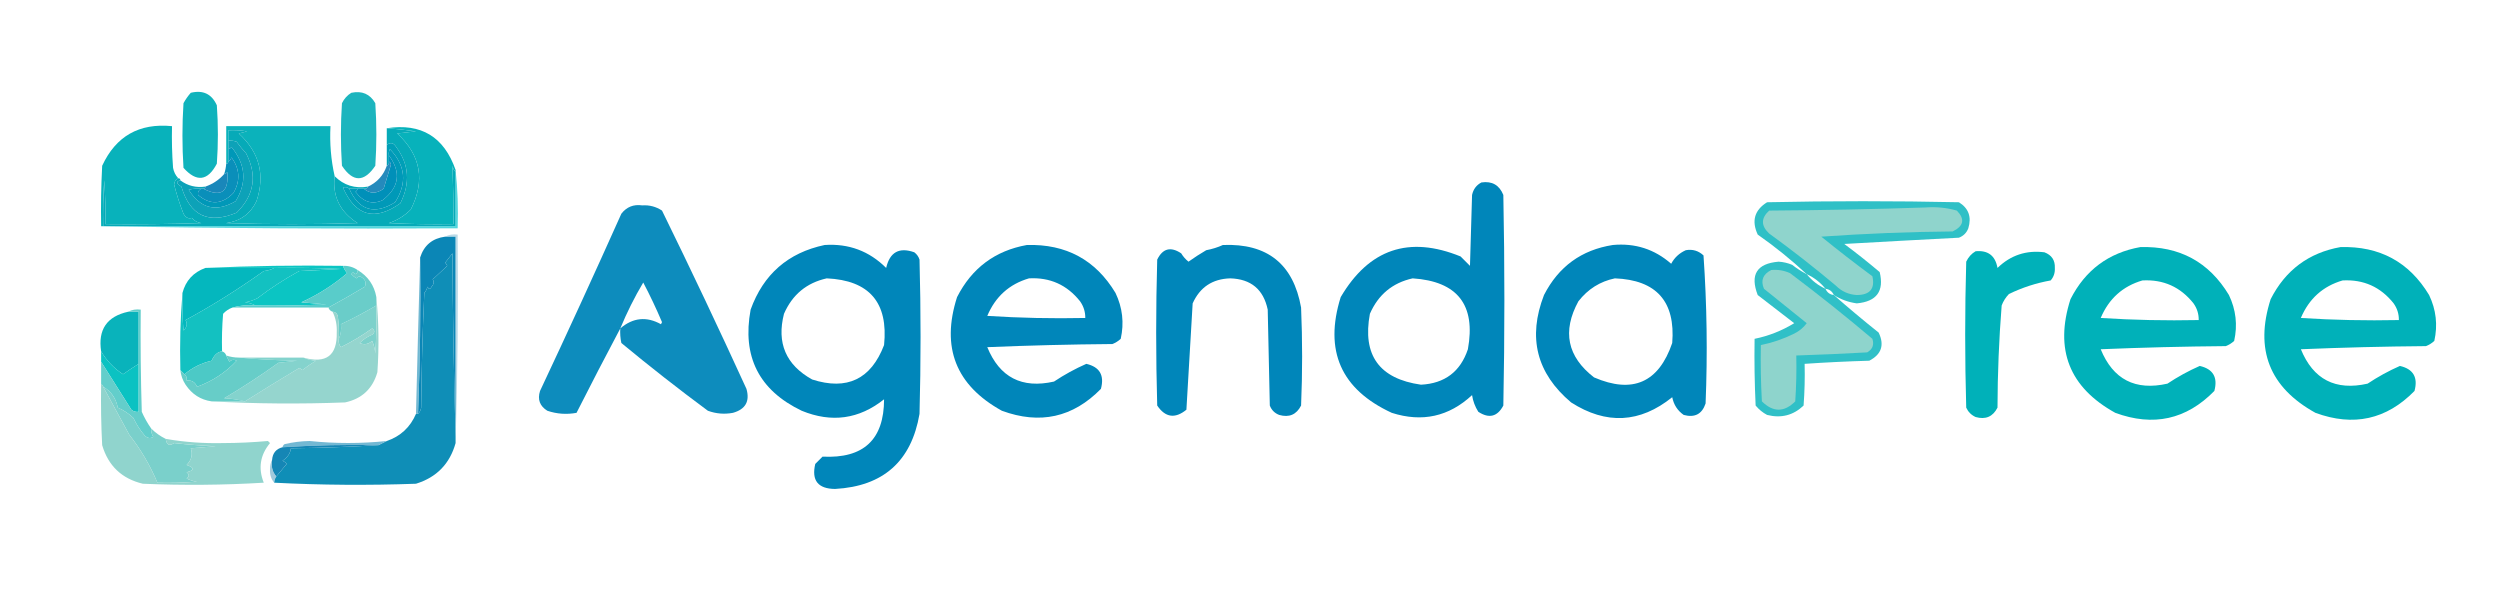<?xml version="1.0" encoding="UTF-8"?>
<!DOCTYPE svg PUBLIC "-//W3C//DTD SVG 1.1//EN" "http://www.w3.org/Graphics/SVG/1.1/DTD/svg11.dtd">
<svg xmlns="http://www.w3.org/2000/svg" version="1.1" width="1199px" height="292px" style="shape-rendering:geometricPrecision; text-rendering:geometricPrecision; image-rendering:optimizeQuality; fill-rule:evenodd; clip-rule:evenodd" xmlns:xlink="http://www.w3.org/1999/xlink">
<g><path style="opacity:1" fill="#10b3bc" d="M 91.5,44.5 C 97.392,43.073 101.559,45.073 104,50.5C 104.667,59.833 104.667,69.167 104,78.5C 99.636,86.843 94.302,87.509 88,80.5C 87.333,70.167 87.333,59.833 88,49.5C 88.997,47.677 90.164,46.01 91.5,44.5 Z"/></g>
<g><path style="opacity:1" fill="#1cb5be" d="M 168.5,44.5 C 173.635,43.426 177.468,45.093 180,49.5C 180.667,59.5 180.667,69.5 180,79.5C 174.622,87.478 169.288,87.478 164,79.5C 163.333,69.5 163.333,59.5 164,49.5C 165.059,47.341 166.559,45.674 168.5,44.5 Z"/></g>
<g><path style="opacity:1" fill="#0bb2bb" d="M 160.5,84.5 C 159.372,94.082 163.038,101.582 171.5,107C 150.5,107.667 129.5,107.667 108.5,107C 115.265,106.045 120.099,102.545 123,96.5C 127.253,83.878 124.419,73.044 114.5,64C 115.833,63.667 117.167,63.333 118.5,63C 115.518,62.502 112.518,62.335 109.5,62.5C 109.5,64.167 109.5,65.833 109.5,67.5C 109.5,68.833 109.5,70.167 109.5,71.5C 109.5,73.5 109.5,75.5 109.5,77.5C 109.5,78.167 109.167,78.5 108.5,78.5C 108.5,72.5 108.5,66.5 108.5,60.5C 125.167,60.5 141.833,60.5 158.5,60.5C 158.062,68.628 158.728,76.628 160.5,84.5 Z"/></g>
<g><path style="opacity:1" fill="#06aab8" d="M 185.5,61.5 C 190.177,61.834 194.844,62.334 199.5,63C 196.5,63.333 193.5,63.667 190.5,64C 201.854,74.47 204.021,86.636 197,100.5C 194.01,103.491 190.51,105.657 186.5,107C 196.828,107.5 207.161,107.666 217.5,107.5C 217.519,98.13 217.353,88.797 217,79.5C 217.232,80.737 217.732,81.737 218.5,82.5C 218.5,91.167 218.5,99.833 218.5,108.5C 162.167,108.5 105.833,108.5 49.5,108.5C 49.334,101.159 49.5,93.826 50,86.5C 50.5,93.492 50.666,100.492 50.5,107.5C 65.837,107.667 81.17,107.5 96.5,107C 94.671,106.727 93.171,105.893 92,104.5C 90.434,105.061 89.101,104.394 88,102.5C 86.213,97.926 84.713,93.259 83.5,88.5C 83.64,86.97 84.306,85.97 85.5,85.5C 86.167,85.5 86.5,85.833 86.5,86.5C 84.343,87.053 84.51,88.053 87,89.5C 91.15,103.491 99.983,107.658 113.5,102C 121.981,93.594 123.481,84.094 118,73.5C 116.38,71.758 114.88,69.925 113.5,68C 112.207,67.51 110.873,67.343 109.5,67.5C 109.5,65.833 109.5,64.167 109.5,62.5C 112.518,62.335 115.518,62.502 118.5,63C 117.167,63.333 115.833,63.667 114.5,64C 124.419,73.044 127.253,83.878 123,96.5C 120.099,102.545 115.265,106.045 108.5,107C 129.5,107.667 150.5,107.667 171.5,107C 163.038,101.582 159.372,94.082 160.5,84.5C 164.906,88.891 170.239,90.558 176.5,89.5C 176.158,90.338 175.492,90.672 174.5,90.5C 173.5,90.5 172.5,90.5 171.5,90.5C 170.167,90.5 168.833,90.5 167.5,90.5C 166.577,89.697 165.577,89.53 164.5,90C 170.583,103.694 179.75,106.194 192,97.5C 196.861,87.796 196.194,78.796 190,70.5C 188.774,68.452 187.274,68.119 185.5,69.5C 185.5,66.833 185.5,64.167 185.5,61.5 Z"/></g>
<g><path style="opacity:1" fill="#08b2bb" d="M 85.5,85.5 C 84.306,85.97 83.64,86.97 83.5,88.5C 84.713,93.259 86.213,97.926 88,102.5C 89.101,104.394 90.434,105.061 92,104.5C 93.171,105.893 94.671,106.727 96.5,107C 81.17,107.5 65.837,107.667 50.5,107.5C 50.666,100.492 50.5,93.492 50,86.5C 49.5,93.826 49.334,101.159 49.5,108.5C 49.167,108.5 48.833,108.5 48.5,108.5C 48.334,98.828 48.5,89.161 49,79.5C 55.596,65.281 66.763,58.948 82.5,60.5C 82.334,67.175 82.5,73.842 83,80.5C 83.366,82.452 84.2,84.118 85.5,85.5 Z"/></g>
<g><path style="opacity:1" fill="#07b2bb" d="M 185.5,61.5 C 201.974,58.95 212.974,65.617 218.5,81.5C 218.5,81.833 218.5,82.167 218.5,82.5C 217.732,81.737 217.232,80.737 217,79.5C 217.353,88.797 217.519,98.13 217.5,107.5C 207.161,107.666 196.828,107.5 186.5,107C 190.51,105.657 194.01,103.491 197,100.5C 204.021,86.636 201.854,74.47 190.5,64C 193.5,63.667 196.5,63.333 199.5,63C 194.844,62.334 190.177,61.834 185.5,61.5 Z"/></g>
<g><path style="opacity:1" fill="#0da2b8" d="M 109.5,67.5 C 110.873,67.343 112.207,67.51 113.5,68C 114.88,69.925 116.38,71.758 118,73.5C 123.481,84.094 121.981,93.594 113.5,102C 99.983,107.658 91.15,103.491 87,89.5C 84.51,88.053 84.343,87.053 86.5,86.5C 90.009,89.115 94.009,90.115 98.5,89.5C 98.5,90.167 98.167,90.5 97.5,90.5C 97.167,90.5 96.833,90.5 96.5,90.5C 94.473,90.338 92.473,90.504 90.5,91C 96.157,100.089 103.657,101.922 113,96.5C 118.519,87.537 117.853,78.87 111,70.5C 110.617,71.056 110.117,71.389 109.5,71.5C 109.5,70.167 109.5,68.833 109.5,67.5 Z"/></g>
<g><path style="opacity:1" fill="#009fb7" d="M 167.5,90.5 C 172.216,101.008 179.55,103.174 189.5,97C 195.333,87.835 194.5,79.335 187,71.5C 186.517,72.448 186.351,73.448 186.5,74.5C 186.5,75.5 186.5,76.5 186.5,77.5C 186.672,78.492 186.338,79.158 185.5,79.5C 185.5,76.167 185.5,72.833 185.5,69.5C 187.274,68.119 188.774,68.452 190,70.5C 196.194,78.796 196.861,87.796 192,97.5C 179.75,106.194 170.583,103.694 164.5,90C 165.577,89.53 166.577,89.697 167.5,90.5 Z"/></g>
<g><path style="opacity:1" fill="#0099b8" d="M 167.5,90.5 C 168.833,90.5 170.167,90.5 171.5,90.5C 171.389,91.117 171.056,91.617 170.5,92C 174.245,96.931 178.578,98.264 183.5,96C 191.502,89.822 192.502,82.655 186.5,74.5C 186.351,73.448 186.517,72.448 187,71.5C 194.5,79.335 195.333,87.835 189.5,97C 179.55,103.174 172.216,101.008 167.5,90.5 Z"/></g>
<g><path style="opacity:1" fill="#0098b8" d="M 96.5,90.5 C 95.261,91.212 94.761,92.212 95,93.5C 100.848,98.472 106.514,98.139 112,92.5C 115.356,86.615 115.023,80.948 111,75.5C 110.722,76.416 110.222,77.082 109.5,77.5C 109.5,75.5 109.5,73.5 109.5,71.5C 110.117,71.389 110.617,71.056 111,70.5C 117.853,78.87 118.519,87.537 113,96.5C 103.657,101.922 96.157,100.089 90.5,91C 92.473,90.504 94.473,90.338 96.5,90.5 Z"/></g>
<g><path style="opacity:1" fill="#0090b9" d="M 186.5,74.5 C 192.502,82.655 191.502,89.822 183.5,96C 178.578,98.264 174.245,96.931 170.5,92C 171.056,91.617 171.389,91.117 171.5,90.5C 172.5,90.5 173.5,90.5 174.5,90.5C 177.409,92.996 180.576,92.996 184,90.5C 185.165,86.681 186.332,82.847 187.5,79C 187.43,78.235 187.097,77.735 186.5,77.5C 186.5,76.5 186.5,75.5 186.5,74.5 Z"/></g>
<g><path style="opacity:1" fill="#0a8fba" d="M 96.5,90.5 C 96.833,90.5 97.167,90.5 97.5,90.5C 106.034,94.812 109.867,92.145 109,82.5C 108.617,83.056 108.117,83.389 107.5,83.5C 108.038,81.883 108.371,80.216 108.5,78.5C 109.167,78.5 109.5,78.167 109.5,77.5C 110.222,77.082 110.722,76.416 111,75.5C 115.023,80.948 115.356,86.615 112,92.5C 106.514,98.139 100.848,98.472 95,93.5C 94.761,92.212 95.261,91.212 96.5,90.5 Z"/></g>
<g><path style="opacity:1" fill="#258abc" d="M 186.5,77.5 C 187.097,77.735 187.43,78.235 187.5,79C 186.332,82.847 185.165,86.681 184,90.5C 180.576,92.996 177.409,92.996 174.5,90.5C 175.492,90.672 176.158,90.338 176.5,89.5C 180.922,87.413 183.922,84.08 185.5,79.5C 186.338,79.158 186.672,78.492 186.5,77.5 Z"/></g>
<g><path style="opacity:1" fill="#1987ba" d="M 97.5,90.5 C 98.167,90.5 98.5,90.167 98.5,89.5C 102.073,88.243 105.073,86.243 107.5,83.5C 108.117,83.389 108.617,83.056 109,82.5C 109.867,92.145 106.034,94.812 97.5,90.5 Z"/></g>
<g><path style="opacity:1" fill="#0086ba" d="M 710.5,87.5 C 715.584,86.755 719.084,88.755 721,93.5C 721.667,127.167 721.667,160.833 721,194.5C 718.156,199.866 714.156,200.866 709,197.5C 707.438,195.043 706.438,192.376 706,189.5C 694.871,199.823 682.038,202.656 667.5,198C 643.123,186.74 634.957,168.24 643,142.5C 656.588,119.415 675.754,112.915 700.5,123C 702,124.5 703.5,126 705,127.5C 705.333,116.167 705.667,104.833 706,93.5C 706.599,90.746 708.099,88.746 710.5,87.5 Z M 677.5,133.5 C 699.044,134.921 707.878,146.254 704,167.5C 700.408,178.25 692.908,183.917 681.5,184.5C 661.491,181.662 653.325,170.329 657,150.5C 661.011,141.313 667.844,135.647 677.5,133.5 Z"/></g>
<g><path style="opacity:0.835" fill="#07b4bb" d="M 879.5,141.5 C 878.738,139.738 877.404,138.738 875.5,138.5C 873.051,135.444 870.051,133.111 866.5,131.5C 859.145,124.652 851.311,118.318 843,112.5C 839.958,105.915 841.458,100.748 847.5,97C 878.167,96.333 908.833,96.333 939.5,97C 944.155,99.897 945.655,104.063 944,109.5C 943.167,111.667 941.667,113.167 939.5,114C 921.153,114.952 902.819,115.952 884.5,117C 890.311,121.31 895.977,125.81 901.5,130.5C 903.718,139.635 900.051,144.635 890.5,145.5C 886.492,144.943 882.826,143.61 879.5,141.5 Z"/></g>
<g><path style="opacity:0.947" fill="#0086ba" d="M 297.5,157.5 C 290.402,170.86 283.402,184.36 276.5,198C 271.713,198.879 267.047,198.545 262.5,197C 258.874,194.749 257.707,191.582 259,187.5C 272.274,159.286 285.274,130.953 298,102.5C 300.536,99.234 303.869,97.9 308,98.5C 311.459,98.267 314.626,99.1 317.5,101C 331.382,129.311 344.882,157.811 358,186.5C 359.71,192.469 357.543,196.303 351.5,198C 347.406,198.767 343.406,198.434 339.5,197C 325.38,186.548 311.547,175.715 298,164.5C 297.503,162.19 297.337,159.857 297.5,157.5 Z M 297.5,157.5 C 300.628,149.91 304.295,142.577 308.5,135.5C 311.757,141.681 314.757,148.015 317.5,154.5C 317.333,154.833 317.167,155.167 317,155.5C 310.082,151.647 303.582,152.313 297.5,157.5 Z"/></g>
<g><path style="opacity:1" fill="#8fd4cc" d="M 923.5,99.5 C 928.628,99.112 933.628,99.612 938.5,101C 942.483,105.087 941.817,108.42 936.5,111C 915.471,111.192 894.471,112.025 873.5,113.5C 881.524,120.024 889.69,126.358 898,132.5C 899.337,138.462 896.837,141.462 890.5,141.5C 886.576,141.25 883.242,139.75 880.5,137C 870.12,128.285 859.453,119.952 848.5,112C 844.513,108.287 844.513,104.62 848.5,101C 873.67,100.832 898.67,100.332 923.5,99.5 Z"/></g>
<g><path style="opacity:0.684" fill="#03c6ce" d="M 218.5,81.5 C 219.494,90.652 219.827,99.985 219.5,109.5C 162.331,109.832 105.331,109.499 48.5,108.5C 48.833,108.5 49.167,108.5 49.5,108.5C 105.833,108.5 162.167,108.5 218.5,108.5C 218.5,99.833 218.5,91.167 218.5,82.5C 218.5,82.167 218.5,81.833 218.5,81.5 Z"/></g>
<g><path style="opacity:1" fill="#0b86b6" d="M 213.5,113.5 C 215.167,113.5 216.833,113.5 218.5,113.5C 218.5,145.5 218.5,177.5 218.5,209.5C 217.668,180.336 217.168,151.003 217,121.5C 215.833,123 214.667,124.5 213.5,126C 213.957,126.414 214.291,126.914 214.5,127.5C 212.167,129.667 209.833,131.833 207.5,134C 208.28,135.073 208.113,136.24 207,137.5C 206.333,138.833 205.667,138.833 205,137.5C 204.751,138.624 204.251,139.624 203.5,140.5C 202.667,158.824 202.167,177.158 202,195.5C 201.768,196.737 201.268,197.737 200.5,198.5C 201.462,173.526 201.795,148.526 201.5,123.5C 203.36,117.643 207.36,114.31 213.5,113.5 Z"/></g>
<g><path style="opacity:1" fill="#0086ba" d="M 395.5,117.5 C 407.039,116.733 416.872,120.4 425,128.5C 426.746,120.925 431.246,118.425 438.5,121C 439.701,121.903 440.535,123.069 441,124.5C 441.667,149.167 441.667,173.833 441,198.5C 437.112,221.218 423.612,233.218 400.5,234.5C 392.302,234.425 389.135,230.425 391,222.5C 392.167,221.333 393.333,220.167 394.5,219C 414.151,220.008 423.984,210.842 424,191.5C 412.004,201.053 398.837,202.886 384.5,197C 363.999,187.166 355.833,171 360,148.5C 366.112,131.551 377.945,121.218 395.5,117.5 Z M 396.5,133.5 C 416.927,134.43 426.093,145.096 424,165.5C 417.732,181.884 406.232,187.384 389.5,182C 376.919,175.001 372.419,164.501 376,150.5C 380.011,141.313 386.844,135.647 396.5,133.5 Z"/></g>
<g><path style="opacity:1" fill="#0086ba" d="M 492.5,117.5 C 511.274,116.966 525.441,124.632 535,140.5C 538.366,147.565 539.199,154.899 537.5,162.5C 536.335,163.584 535.002,164.417 533.5,165C 513.492,165.167 493.492,165.667 473.5,166.5C 479.423,180.986 490.09,186.486 505.5,183C 510.451,179.702 515.618,176.869 521,174.5C 527.418,175.992 529.751,179.992 528,186.5C 514.579,200.216 498.746,203.716 480.5,197C 458.433,184.811 451.266,166.644 459,142.5C 466.081,128.572 477.248,120.239 492.5,117.5 Z M 493.5,133.5 C 503.564,132.949 511.731,136.616 518,144.5C 519.707,146.909 520.54,149.575 520.5,152.5C 504.819,152.833 489.152,152.499 473.5,151.5C 477.406,142.253 484.072,136.253 493.5,133.5 Z"/></g>
<g><path style="opacity:1" fill="#0086ba" d="M 586.5,117.5 C 607.798,116.641 620.298,126.641 624,147.5C 624.667,163.167 624.667,178.833 624,194.5C 621.774,198.861 618.274,200.361 613.5,199C 611.333,198.167 609.833,196.667 609,194.5C 608.667,179.167 608.333,163.833 608,148.5C 605.955,138.791 599.955,133.791 590,133.5C 581.475,133.759 575.475,137.759 572,145.5C 571.015,162.525 570.015,179.525 569,196.5C 563.559,200.926 558.892,200.259 555,194.5C 554.333,171.167 554.333,147.833 555,124.5C 557.626,119.139 561.459,118.139 566.5,121.5C 567.439,123.053 568.606,124.387 570,125.5C 572.732,123.548 575.565,121.715 578.5,120C 581.379,119.454 584.046,118.621 586.5,117.5 Z"/></g>
<g><path style="opacity:1" fill="#0086ba" d="M 773.5,117.5 C 784.186,116.507 793.519,119.507 801.5,126.5C 803.067,123.557 805.4,121.39 808.5,120C 811.742,119.414 814.575,120.247 817,122.5C 818.636,146.103 818.97,169.77 818,193.5C 816.305,198.599 812.805,200.432 807.5,199C 804.547,196.937 802.714,194.104 802,190.5C 786.524,202.956 770.358,203.789 753.5,193C 736.935,179.033 732.602,161.866 740.5,141.5C 747.485,127.853 758.485,119.853 773.5,117.5 Z M 774.5,133.5 C 794.439,134.272 803.606,144.606 802,164.5C 795.517,183.489 783.017,188.989 764.5,181C 751.649,171.041 749.149,158.874 757,144.5C 761.578,138.638 767.411,134.972 774.5,133.5 Z"/></g>
<g><path style="opacity:1" fill="#00b1b9" d="M 1026.5,118.5 C 1045.27,117.966 1059.44,125.632 1069,141.5C 1072.37,148.565 1073.2,155.899 1071.5,163.5C 1070.33,164.584 1069,165.417 1067.5,166C 1047.49,166.167 1027.49,166.667 1007.5,167.5C 1013.42,181.986 1024.09,187.486 1039.5,184C 1044.45,180.702 1049.62,177.869 1055,175.5C 1061.42,176.992 1063.75,180.992 1062,187.5C 1048.58,201.216 1032.75,204.716 1014.5,198C 992.433,185.811 985.266,167.644 993,143.5C 1000.08,129.572 1011.25,121.239 1026.5,118.5 Z M 1027.5,134.5 C 1037.56,133.949 1045.73,137.616 1052,145.5C 1053.71,147.909 1054.54,150.575 1054.5,153.5C 1038.82,153.833 1023.15,153.499 1007.5,152.5C 1011.41,143.253 1018.07,137.253 1027.5,134.5 Z"/></g>
<g><path style="opacity:1" fill="#00b1b9" d="M 1122.5,118.5 C 1141.27,117.966 1155.44,125.632 1165,141.5C 1168.37,148.565 1169.2,155.899 1167.5,163.5C 1166.33,164.584 1165,165.417 1163.5,166C 1143.49,166.167 1123.49,166.667 1103.5,167.5C 1109.42,181.986 1120.09,187.486 1135.5,184C 1140.45,180.702 1145.62,177.869 1151,175.5C 1157.42,176.992 1159.75,180.992 1158,187.5C 1144.58,201.216 1128.75,204.716 1110.5,198C 1088.43,185.811 1081.27,167.644 1089,143.5C 1096.08,129.572 1107.25,121.239 1122.5,118.5 Z M 1123.5,134.5 C 1133.56,133.949 1141.73,137.616 1148,145.5C 1149.71,147.909 1150.54,150.575 1150.5,153.5C 1134.82,153.833 1119.15,153.499 1103.5,152.5C 1107.41,143.253 1114.07,137.253 1123.5,134.5 Z"/></g>
<g><path style="opacity:1" fill="#00b1b9" d="M 947.5,120.5 C 953.447,119.946 956.947,122.613 958,128.5C 964.283,122.406 971.783,119.906 980.5,121C 983.997,122.323 985.664,124.823 985.5,128.5C 985.635,130.808 984.969,132.808 983.5,134.5C 976.552,135.738 969.886,137.905 963.5,141C 961.959,142.579 960.792,144.413 960,146.5C 958.711,162.767 958.044,179.1 958,195.5C 955.774,199.861 952.274,201.361 947.5,200C 945.43,199.052 943.93,197.552 943,195.5C 942.333,172.167 942.333,148.833 943,125.5C 944.025,123.313 945.525,121.646 947.5,120.5 Z"/></g>
<g><path style="opacity:1" fill="#0f8eb7" d="M 218.5,209.5 C 218.5,210.5 218.5,211.5 218.5,212.5C 215.73,222.437 209.397,228.937 199.5,232C 176.663,232.83 153.996,232.663 131.5,231.5C 131.557,230.391 131.89,229.391 132.5,228.5C 134.144,226.519 135.81,224.519 137.5,222.5C 136.975,221.808 136.308,221.308 135.5,221C 137.977,219.295 139.311,217.295 139.5,215C 153.673,214.831 167.673,214.331 181.5,213.5C 182.833,212.833 184.167,212.167 185.5,211.5C 192.078,209.257 196.744,204.923 199.5,198.5C 199.833,198.5 200.167,198.5 200.5,198.5C 201.268,197.737 201.768,196.737 202,195.5C 202.167,177.158 202.667,158.824 203.5,140.5C 204.251,139.624 204.751,138.624 205,137.5C 205.667,138.833 206.333,138.833 207,137.5C 208.113,136.24 208.28,135.073 207.5,134C 209.833,131.833 212.167,129.667 214.5,127.5C 214.291,126.914 213.957,126.414 213.5,126C 214.667,124.5 215.833,123 217,121.5C 217.168,151.003 217.668,180.336 218.5,209.5 Z"/></g>
<g><path style="opacity:0.826" fill="#05b3bb" d="M 866.5,131.5 C 868.949,134.556 871.949,136.889 875.5,138.5C 876.262,140.262 877.596,141.262 879.5,141.5C 886.476,147.636 893.643,153.636 901,159.5C 903.868,165.46 902.368,169.96 896.5,173C 886.146,173.296 875.813,173.796 865.5,174.5C 865.666,181.175 865.5,187.842 865,194.5C 860.078,199.202 854.245,200.702 847.5,199C 845.376,197.878 843.543,196.378 842,194.5C 841.5,183.839 841.333,173.172 841.5,162.5C 848.28,161.109 854.613,158.609 860.5,155C 854.667,150.5 848.833,146 843,141.5C 839.224,131.718 842.558,126.384 853,125.5C 855.253,125.631 857.419,126.131 859.5,127C 861.734,128.75 864.068,130.25 866.5,131.5 Z"/></g>
<g><path style="opacity:1" fill="#04b7be" d="M 98.5,128.5 C 109.5,128.5 120.5,128.5 131.5,128.5C 130.048,129.302 128.382,129.802 126.5,130C 114.148,138.799 101.648,146.632 89,153.5C 89.979,155.279 89.646,156.945 88,158.5C 87.501,152.509 87.334,146.509 87.5,140.5C 89.061,134.604 92.728,130.604 98.5,128.5 Z"/></g>
<g><path style="opacity:1" fill="#13c1c1" d="M 131.5,128.5 C 142.172,128.333 152.839,128.5 163.5,129C 156.833,129.333 150.167,129.667 143.5,130C 136.492,133.835 129.826,138.169 123.5,143C 121.608,143.973 119.608,144.64 117.5,145C 119.382,145.198 121.048,145.698 122.5,146.5C 118.629,146.185 114.962,146.518 111.5,147.5C 109.771,148.117 108.271,149.117 107,150.5C 106.501,156.491 106.334,162.491 106.5,168.5C 104.364,168.756 102.697,170.256 101.5,173C 96.526,174.154 92.192,176.32 88.5,179.5C 87.833,178.833 87.167,178.167 86.5,177.5C 86.171,164.989 86.505,152.655 87.5,140.5C 87.334,146.509 87.501,152.509 88,158.5C 89.646,156.945 89.979,155.279 89,153.5C 101.648,146.632 114.148,138.799 126.5,130C 128.382,129.802 130.048,129.302 131.5,128.5 Z"/></g>
<g><path style="opacity:1" fill="#0bc5c3" d="M 98.5,128.5 C 120.327,127.503 142.327,127.169 164.5,127.5C 164.904,128.756 165.571,129.923 166.5,131C 159.91,136.64 152.576,141.307 144.5,145C 148.5,145.333 152.5,145.667 156.5,146C 145.172,146.5 133.838,146.667 122.5,146.5C 121.048,145.698 119.382,145.198 117.5,145C 119.608,144.64 121.608,143.973 123.5,143C 129.826,138.169 136.492,133.835 143.5,130C 150.167,129.667 156.833,129.333 163.5,129C 152.839,128.5 142.172,128.333 131.5,128.5C 120.5,128.5 109.5,128.5 98.5,128.5 Z"/></g>
<g><path style="opacity:1" fill="#8ed4cc" d="M 849.5,129.5 C 852.649,129.211 855.649,129.711 858.5,131C 872.019,141.161 885.185,151.661 898,162.5C 898.913,165.352 898.08,167.519 895.5,169C 884.169,169.633 872.836,170.133 861.5,170.5C 861.666,177.841 861.5,185.174 861,192.5C 855.719,197.804 850.386,197.804 845,192.5C 844.5,183.506 844.334,174.506 844.5,165.5C 850.042,164.374 855.376,162.541 860.5,160C 862.968,158.784 864.968,157.117 866.5,155C 859.686,149.524 852.853,144.024 846,138.5C 844.312,134.523 845.479,131.523 849.5,129.5 Z"/></g>
<g><path style="opacity:1" fill="#59ccca" d="M 164.5,127.5 C 167.079,127.394 169.412,128.061 171.5,129.5C 171.631,130.376 171.298,131.043 170.5,131.5C 169.604,130.494 168.938,130.494 168.5,131.5C 169.242,132.287 170.075,132.953 171,133.5C 171.718,132.549 172.551,132.383 173.5,133C 175.211,134.133 175.711,135.633 175,137.5C 169.216,140.974 163.383,144.307 157.5,147.5C 142.167,147.5 126.833,147.5 111.5,147.5C 114.962,146.518 118.629,146.185 122.5,146.5C 133.838,146.667 145.172,146.5 156.5,146C 152.5,145.667 148.5,145.333 144.5,145C 152.576,141.307 159.91,136.64 166.5,131C 165.571,129.923 164.904,128.756 164.5,127.5 Z"/></g>
<g><path style="opacity:1" fill="#09b3bb" d="M 61.5,149.5 C 63.167,149.5 64.833,149.5 66.5,149.5C 66.5,157.833 66.5,166.167 66.5,174.5C 63.998,176.071 61.498,177.737 59,179.5C 54.606,176.608 51.106,172.941 48.5,168.5C 46.931,158.077 51.264,151.744 61.5,149.5 Z"/></g>
<g><path style="opacity:1" fill="#7dd1cb" d="M 180.5,146.5 C 180.666,154.174 180.5,161.841 180,169.5C 179.808,167.423 179.308,165.423 178.5,163.5C 176.588,165.156 174.588,165.489 172.5,164.5C 174.228,162.774 176.228,161.441 178.5,160.5C 179.833,159.5 179.833,158.5 178.5,157.5C 173.762,160.898 168.762,163.898 163.5,166.5C 162.571,165.311 162.238,163.978 162.5,162.5C 163.468,160.393 163.802,158.059 163.5,155.5C 169.325,152.755 174.992,149.755 180.5,146.5 Z"/></g>
<g><path style="opacity:1" fill="#6acdc9" d="M 171.5,129.5 C 176.483,132.48 179.483,136.813 180.5,142.5C 180.5,143.833 180.5,145.167 180.5,146.5C 174.992,149.755 169.325,152.755 163.5,155.5C 163.802,158.059 163.468,160.393 162.5,162.5C 162.665,158.818 162.499,155.152 162,151.5C 161.583,150.244 160.75,149.577 159.5,149.5C 158.5,149.167 157.833,148.5 157.5,147.5C 163.383,144.307 169.216,140.974 175,137.5C 175.711,135.633 175.211,134.133 173.5,133C 172.551,132.383 171.718,132.549 171,133.5C 170.075,132.953 169.242,132.287 168.5,131.5C 168.938,130.494 169.604,130.494 170.5,131.5C 171.298,131.043 171.631,130.376 171.5,129.5 Z"/></g>
<g><path style="opacity:1" fill="#95d5ce" d="M 180.5,142.5 C 181.66,154.326 181.826,166.326 181,178.5C 178.723,186.444 173.556,191.278 165.5,193C 143.996,193.829 122.663,193.663 101.5,192.5C 106.833,192.5 112.167,192.5 117.5,192.5C 125.465,187.444 134.132,182.111 143.5,176.5C 144.086,176.709 144.586,177.043 145,177.5C 147.08,175.877 149.246,174.377 151.5,173C 149.292,172.809 147.292,172.309 145.5,171.5C 156.427,174.549 161.76,170.549 161.5,159.5C 161.681,155.935 161.015,152.602 159.5,149.5C 160.75,149.577 161.583,150.244 162,151.5C 162.499,155.152 162.665,158.818 162.5,162.5C 162.238,163.978 162.571,165.311 163.5,166.5C 168.762,163.898 173.762,160.898 178.5,157.5C 179.833,158.5 179.833,159.5 178.5,160.5C 176.228,161.441 174.228,162.774 172.5,164.5C 174.588,165.489 176.588,165.156 178.5,163.5C 179.308,165.423 179.808,167.423 180,169.5C 180.5,161.841 180.666,154.174 180.5,146.5C 180.5,145.167 180.5,143.833 180.5,142.5 Z"/></g>
<g><path style="opacity:0.777" fill="#48a3c5" d="M 201.5,123.5 C 201.795,148.526 201.462,173.526 200.5,198.5C 200.167,198.5 199.833,198.5 199.5,198.5C 200.119,173.349 200.786,148.349 201.5,123.5 Z"/></g>
<g><path style="opacity:0.498" fill="#78b6cf" d="M 213.5,113.5 C 215.265,112.539 217.265,112.205 219.5,112.5C 219.832,146.004 219.498,179.338 218.5,212.5C 218.5,211.5 218.5,210.5 218.5,209.5C 218.5,177.5 218.5,145.5 218.5,113.5C 216.833,113.5 215.167,113.5 213.5,113.5 Z"/></g>
<g><path style="opacity:1" fill="#4cc9c6" d="M 106.5,168.5 C 107.5,168.833 108.167,169.5 108.5,170.5C 108.987,171.473 109.487,172.473 110,173.5C 111.049,172.483 112.216,172.316 113.5,173C 108.232,178.644 101.898,182.811 94.5,185.5C 93.579,183.244 91.912,182.244 89.5,182.5C 89.737,181.209 89.404,180.209 88.5,179.5C 92.192,176.32 96.526,174.154 101.5,173C 102.697,170.256 104.364,168.756 106.5,168.5 Z"/></g>
<g><path style="opacity:1" fill="#84d3cd" d="M 114.5,171.5 C 124.833,171.5 135.167,171.5 145.5,171.5C 147.292,172.309 149.292,172.809 151.5,173C 149.246,174.377 147.08,175.877 145,177.5C 144.586,177.043 144.086,176.709 143.5,176.5C 134.132,182.111 125.465,187.444 117.5,192.5C 114.359,191.679 111.025,191.179 107.5,191C 116.443,185.718 125.109,180.051 133.5,174C 136.5,173.667 139.5,173.333 142.5,173C 132.991,172.83 123.658,172.33 114.5,171.5 Z"/></g>
<g><path style="opacity:1" fill="#0bc2c2" d="M 48.5,168.5 C 51.106,172.941 54.606,176.608 59,179.5C 61.498,177.737 63.998,176.071 66.5,174.5C 66.5,182.167 66.5,189.833 66.5,197.5C 65.178,197.67 64.011,197.337 63,196.5C 58.142,188.769 53.309,181.102 48.5,173.5C 48.5,171.833 48.5,170.167 48.5,168.5 Z"/></g>
<g><path style="opacity:1" fill="#67cdc8" d="M 108.5,170.5 C 110.435,171.15 112.435,171.483 114.5,171.5C 123.658,172.33 132.991,172.83 142.5,173C 139.5,173.333 136.5,173.667 133.5,174C 125.109,180.051 116.443,185.718 107.5,191C 111.025,191.179 114.359,191.679 117.5,192.5C 112.167,192.5 106.833,192.5 101.5,192.5C 96.225,191.753 92.058,189.086 89,184.5C 87.589,182.35 86.755,180.016 86.5,177.5C 87.167,178.167 87.833,178.833 88.5,179.5C 89.404,180.209 89.737,181.209 89.5,182.5C 91.912,182.244 93.579,183.244 94.5,185.5C 101.898,182.811 108.232,178.644 113.5,173C 112.216,172.316 111.049,172.483 110,173.5C 109.487,172.473 108.987,171.473 108.5,170.5 Z"/></g>
<g><path style="opacity:1" fill="#63cecb" d="M 61.5,149.5 C 63.265,148.539 65.265,148.205 67.5,148.5C 67.333,164.837 67.5,181.17 68,197.5C 69.245,200.324 70.745,202.991 72.5,205.5C 72.421,206.93 72.754,208.264 73.5,209.5C 72.21,210.408 70.877,210.241 69.5,209C 67.273,206.436 65.439,203.603 64,200.5C 61.802,198.379 59.302,196.712 56.5,195.5C 55.608,191.014 53.275,187.68 49.5,185.5C 49.5,184.833 49.167,184.5 48.5,184.5C 48.5,180.833 48.5,177.167 48.5,173.5C 53.309,181.102 58.142,188.769 63,196.5C 64.011,197.337 65.178,197.67 66.5,197.5C 66.5,189.833 66.5,182.167 66.5,174.5C 66.5,166.167 66.5,157.833 66.5,149.5C 64.833,149.5 63.167,149.5 61.5,149.5 Z"/></g>
<g><path style="opacity:1" fill="#7ad0cb" d="M 49.5,185.5 C 53.275,187.68 55.608,191.014 56.5,195.5C 59.302,196.712 61.802,198.379 64,200.5C 65.439,203.603 67.273,206.436 69.5,209C 70.877,210.241 72.21,210.408 73.5,209.5C 72.754,208.264 72.421,206.93 72.5,205.5C 74.555,207.555 76.888,209.221 79.5,210.5C 79.901,213.4 81.234,214.067 83.5,212.5C 90.138,213.258 96.804,213.758 103.5,214C 99.5,214.333 95.5,214.667 91.5,215C 92.514,217.979 91.848,220.646 89.5,223C 93.375,224.347 93.375,225.514 89.5,226.5C 90.833,227.5 90.833,228.5 89.5,229.5C 91.078,230.298 92.744,230.798 94.5,231C 88.175,231.5 81.842,231.666 75.5,231.5C 72.054,223.284 67.554,215.617 62,208.5C 57.838,200.843 53.671,193.176 49.5,185.5 Z"/></g>
<g><path style="opacity:0.878" fill="#60aecd" d="M 185.5,211.5 C 184.167,212.167 182.833,212.833 181.5,213.5C 166.119,213.198 150.785,213.531 135.5,214.5C 135.611,213.883 135.944,213.383 136.5,213C 140.445,212.075 144.445,211.575 148.5,211.5C 160.844,212.781 173.178,212.781 185.5,211.5 Z"/></g>
<g><path style="opacity:1" fill="#90d4cd" d="M 48.5,184.5 C 49.167,184.5 49.5,184.833 49.5,185.5C 53.671,193.176 57.838,200.843 62,208.5C 67.554,215.617 72.054,223.284 75.5,231.5C 81.842,231.666 88.175,231.5 94.5,231C 92.744,230.798 91.078,230.298 89.5,229.5C 90.833,228.5 90.833,227.5 89.5,226.5C 93.375,225.514 93.375,224.347 89.5,223C 91.848,220.646 92.514,217.979 91.5,215C 95.5,214.667 99.5,214.333 103.5,214C 96.804,213.758 90.138,213.258 83.5,212.5C 81.234,214.067 79.901,213.4 79.5,210.5C 88.563,212.052 97.729,212.719 107,212.5C 114.213,212.483 121.38,212.15 128.5,211.5C 128.833,211.833 129.167,212.167 129.5,212.5C 124.75,218.25 123.75,224.583 126.5,231.5C 107.175,232.666 87.842,232.833 68.5,232C 58.433,229.6 51.933,223.434 49,213.5C 48.5,203.839 48.334,194.172 48.5,184.5 Z"/></g>
<g><path style="opacity:1" fill="#1586b5" d="M 181.5,213.5 C 167.673,214.331 153.673,214.831 139.5,215C 139.311,217.295 137.977,219.295 135.5,221C 136.308,221.308 136.975,221.808 137.5,222.5C 135.81,224.519 134.144,226.519 132.5,228.5C 130.631,226.365 129.964,223.698 130.5,220.5C 130.772,217.268 132.438,215.268 135.5,214.5C 150.785,213.531 166.119,213.198 181.5,213.5 Z"/></g>
<g><path style="opacity:0.71" fill="#7bb3ce" d="M 130.5,220.5 C 129.964,223.698 130.631,226.365 132.5,228.5C 131.89,229.391 131.557,230.391 131.5,231.5C 130.003,229.71 129.336,227.544 129.5,225C 129.508,223.293 129.842,221.793 130.5,220.5 Z"/></g>
</svg>

